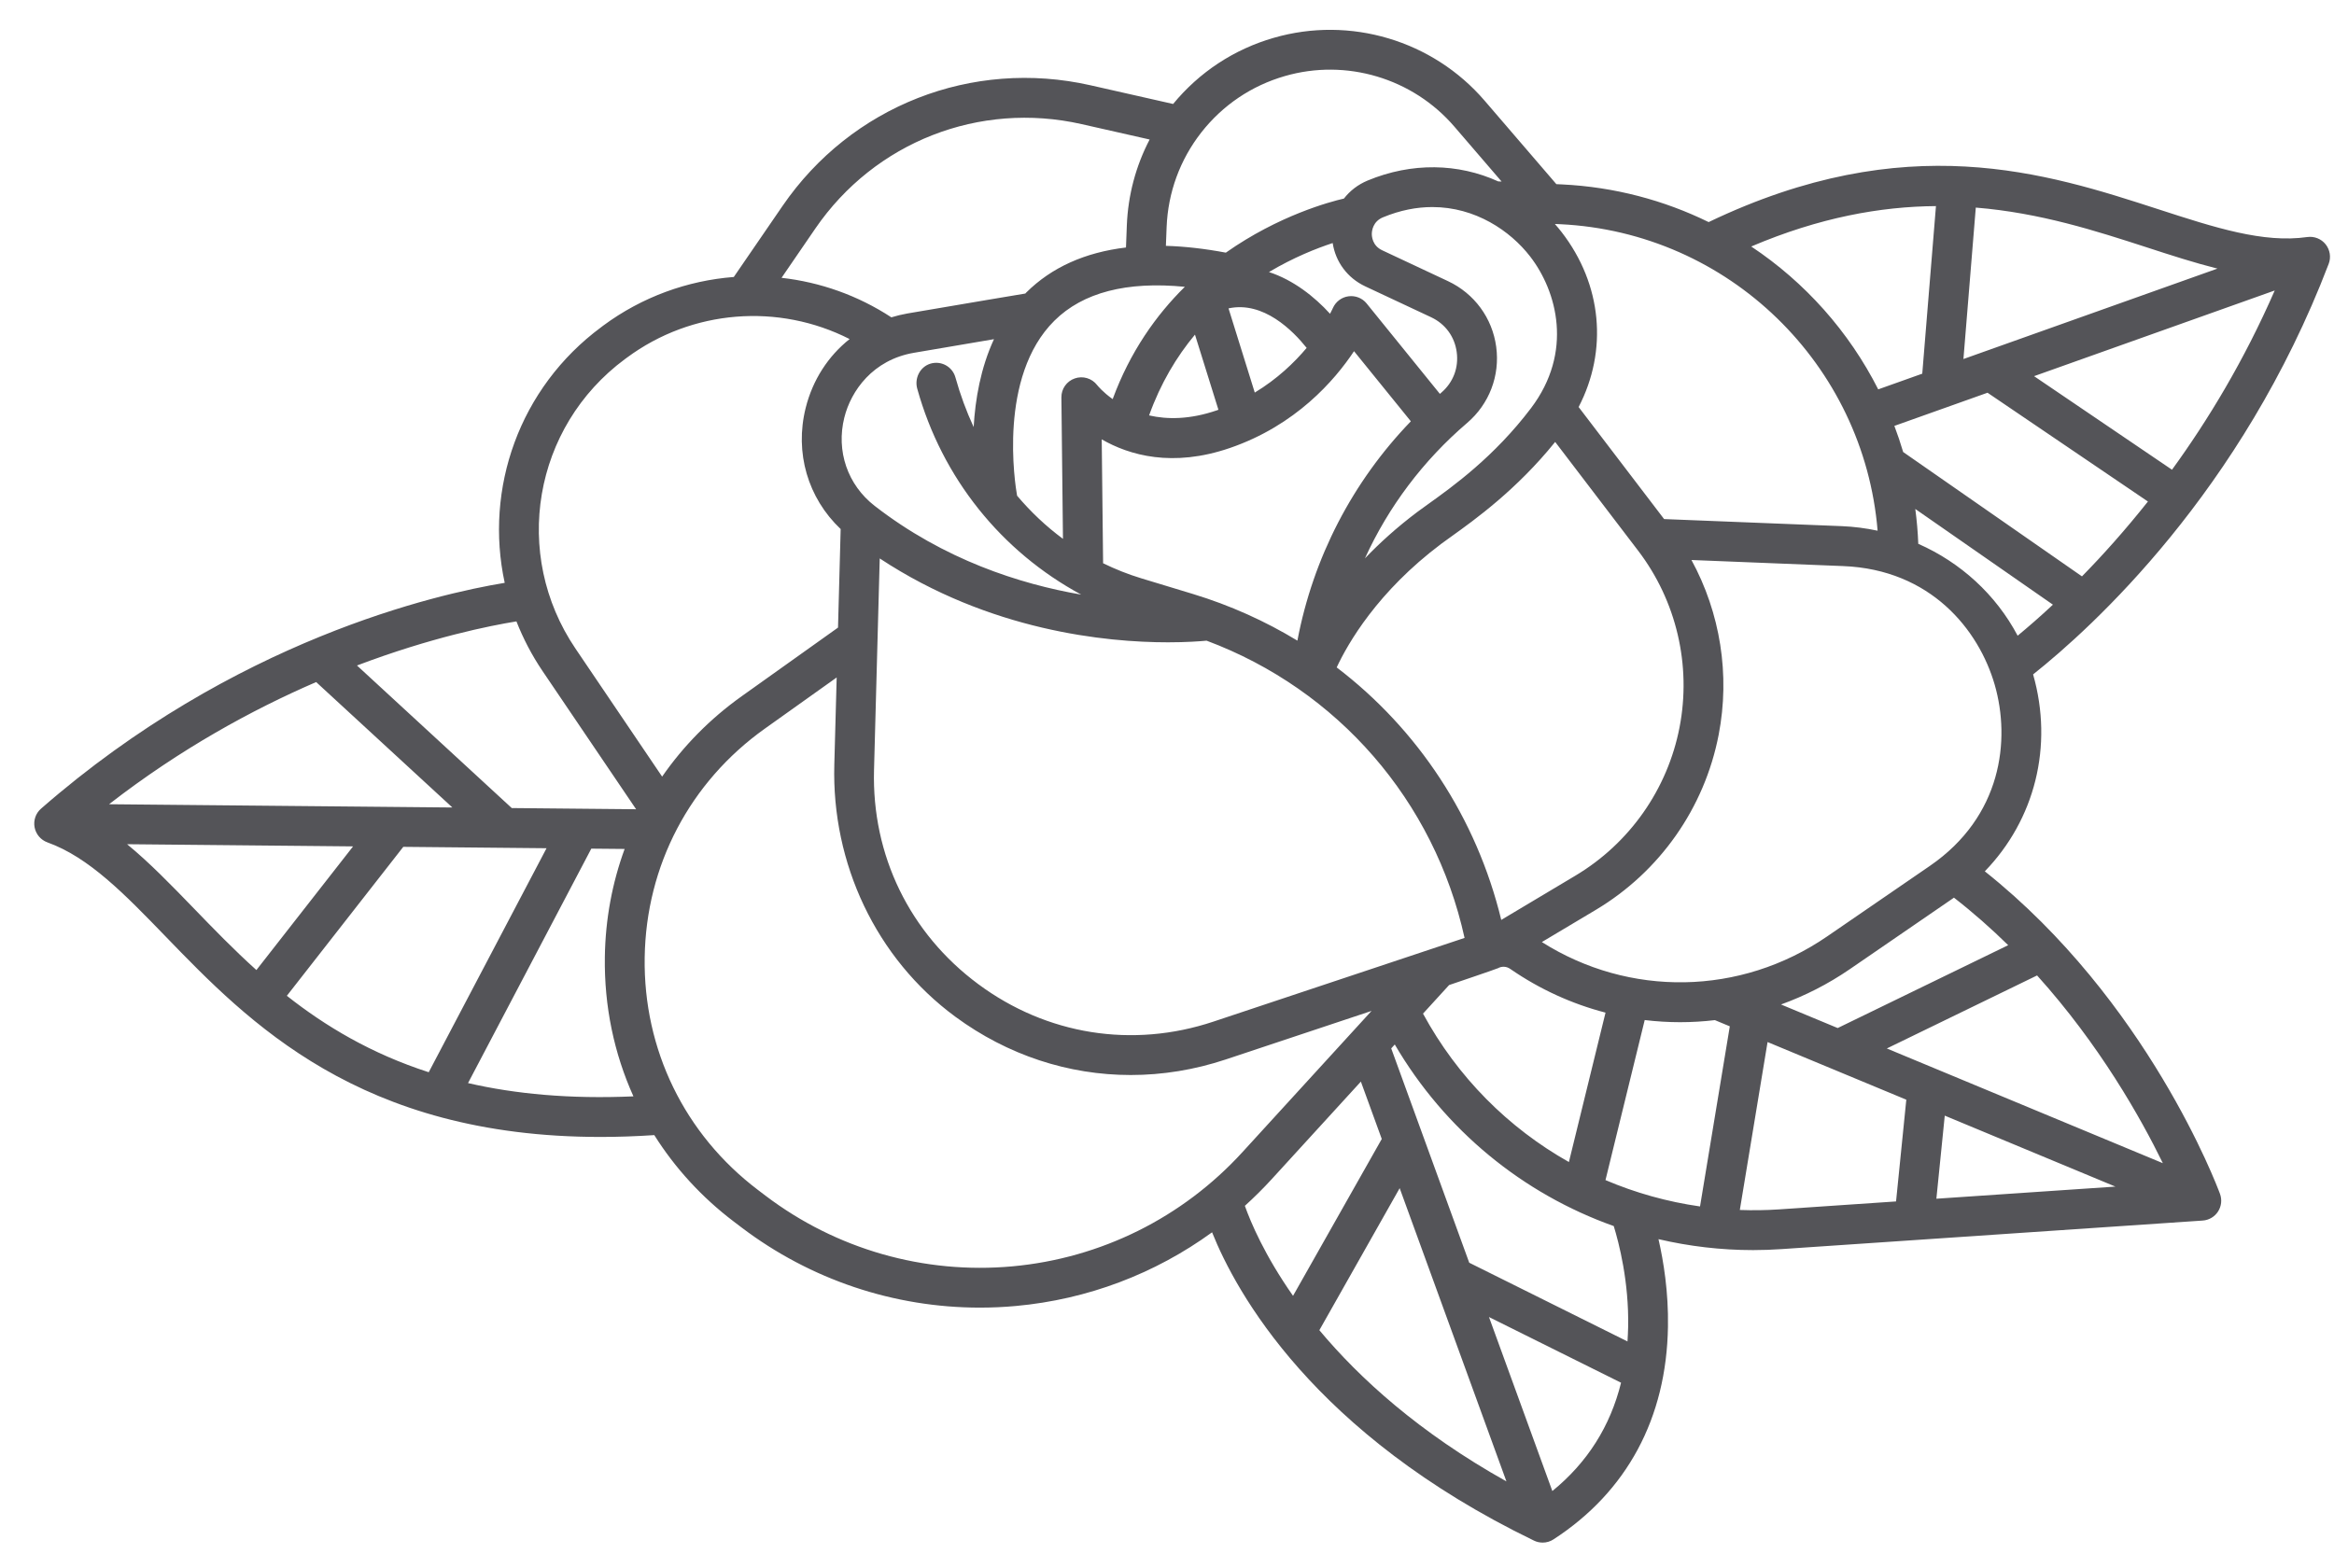 <?xml version="1.0" encoding="UTF-8"?>
<svg width="61px" height="41px" viewBox="0 0 61 41" version="1.1" xmlns="http://www.w3.org/2000/svg" xmlns:xlink="http://www.w3.org/1999/xlink">
    <title>rose-svgrepo-com</title>
    <g id="页面-1" stroke="none" stroke-width="1" fill="none" fill-rule="evenodd">
        <g id="形状库素材-植物" transform="translate(-237, -404)" fill="#545458" fill-rule="nonzero">
            <g id="rose-svgrepo-com" transform="translate(237.895, 404.78)">
                <path d="M59.966,6.118 C60.032,5.946 60.001,5.751 59.886,5.607 C59.771,5.463 59.588,5.391 59.405,5.417 C58.26,5.582 56.991,5.17 55.522,4.693 C52.577,3.737 48.921,2.554 43.761,5.026 C42.596,4.455 41.3,4.107 39.926,4.041 L39.781,4.034 L37.907,1.853 C36.553,0.276 34.389,-0.369 32.395,0.209 C31.357,0.508 30.451,1.105 29.765,1.938 L27.604,1.449 C24.509,0.75 21.351,1.988 19.557,4.604 L18.283,6.461 C17.075,6.555 15.889,6.979 14.87,7.733 L14.819,7.772 C12.672,9.361 11.762,11.998 12.296,14.457 C10.529,14.748 5.229,15.948 0.178,20.36 C0.039,20.481 -0.025,20.667 0.009,20.848 C0.043,21.029 0.171,21.179 0.344,21.242 C1.432,21.633 2.359,22.592 3.433,23.702 C5.599,25.942 8.5,28.944 14.8,28.943 C15.25,28.943 15.719,28.927 16.205,28.895 C16.745,29.753 17.444,30.52 18.286,31.158 L18.482,31.307 C20.287,32.676 22.47,33.405 24.715,33.405 C25.028,33.405 25.343,33.391 25.657,33.362 C27.526,33.192 29.29,32.521 30.783,31.436 C31.408,32.999 33.428,36.703 39.196,39.496 C39.268,39.531 39.345,39.548 39.423,39.548 C39.522,39.548 39.621,39.52 39.706,39.464 C41.626,38.218 42.661,36.294 42.698,33.899 C42.713,32.999 42.583,32.195 42.45,31.615 C43.251,31.802 44.079,31.901 44.923,31.901 C45.17,31.901 45.419,31.892 45.668,31.875 L56.672,31.129 C56.836,31.118 56.985,31.031 57.074,30.893 C57.163,30.755 57.182,30.584 57.125,30.43 C57.047,30.218 55.227,25.38 50.979,21.999 C52.284,20.649 52.777,18.73 52.241,16.851 C53.78,15.628 57.69,12.081 59.966,6.118 Z M48.845,11.037 C48.777,10.806 48.7,10.578 48.615,10.354 L51.05,9.487 L55.242,12.331 C54.642,13.087 54.056,13.74 53.518,14.288 L48.845,11.037 Z M52.266,9.054 L58.556,6.814 C57.76,8.637 56.817,10.198 55.871,11.5 L52.266,9.054 Z M57.059,6.242 L50.42,8.606 L50.743,4.647 C52.427,4.784 53.889,5.258 55.201,5.683 C55.851,5.895 56.465,6.093 57.059,6.242 Z M49.702,4.608 L49.344,8.989 L48.193,9.399 C47.427,7.887 46.28,6.599 44.874,5.664 C46.665,4.902 48.261,4.619 49.702,4.608 Z M39.877,5.081 C44.294,5.291 47.819,8.755 48.177,13.094 C47.872,13.029 47.56,12.988 47.243,12.975 L42.597,12.79 L40.363,9.861 C41.129,8.387 40.98,6.66 39.918,5.287 C39.861,5.214 39.802,5.143 39.742,5.075 L39.877,5.081 Z M23.077,9.38 C23.727,11.72 25.279,13.641 27.363,14.765 C25.754,14.487 23.777,13.851 21.966,12.446 C21.257,11.897 20.953,11.011 21.172,10.135 C21.346,9.438 21.916,8.627 22.991,8.443 C23.783,8.307 24.524,8.181 25.083,8.087 C24.733,8.843 24.593,9.663 24.552,10.385 C24.36,9.969 24.2,9.534 24.075,9.085 C23.996,8.802 23.697,8.639 23.413,8.73 C23.147,8.816 23.002,9.111 23.077,9.38 Z M22.097,13.819 C24.975,15.718 28.023,16.012 29.63,16.012 C30.11,16.012 30.461,15.986 30.64,15.969 C34.068,17.251 36.593,20.154 37.382,23.74 L30.818,25.928 C28.703,26.633 26.462,26.276 24.671,24.947 C22.88,23.619 21.887,21.579 21.948,19.35 L22.097,13.819 Z M31.251,10.931 C32.97,10.34 33.987,9.164 34.493,8.401 L35.978,10.234 C34.451,11.817 33.424,13.803 33.013,15.968 C32.172,15.458 31.26,15.046 30.288,14.75 L28.93,14.338 C28.583,14.233 28.252,14.1 27.935,13.945 L27.899,10.706 C28.62,11.121 29.747,11.448 31.251,10.931 Z M29.137,10.08 C29.438,9.238 29.859,8.541 30.336,7.968 L30.949,9.932 C30.937,9.937 30.925,9.942 30.912,9.946 C30.201,10.191 29.609,10.188 29.137,10.08 Z M33.255,8.315 C32.932,8.7 32.486,9.128 31.899,9.483 L31.213,7.282 C32.125,7.084 32.897,7.866 33.255,8.315 Z M32.27,6.332 C32.917,5.947 33.517,5.711 33.935,5.574 C34.011,6.067 34.32,6.487 34.786,6.706 L36.507,7.513 C36.878,7.687 37.123,8.02 37.177,8.426 C37.232,8.833 37.085,9.218 36.774,9.485 C36.761,9.495 36.75,9.507 36.737,9.517 L34.822,7.153 C34.708,7.012 34.528,6.942 34.348,6.966 C34.168,6.99 34.013,7.108 33.94,7.274 C33.939,7.277 33.914,7.332 33.866,7.423 C33.461,6.978 32.91,6.541 32.27,6.332 Z M36.978,24.972 C36.978,24.972 38.216,24.553 38.248,24.534 L38.249,24.535 C38.35,24.475 38.477,24.481 38.574,24.549 C39.348,25.084 40.191,25.466 41.066,25.693 L40.109,29.599 C38.529,28.709 37.197,27.381 36.296,25.719 L36.978,24.972 Z M38.341,23.269 C37.693,20.597 36.162,18.286 34.04,16.668 C34.329,16.048 35.104,14.688 36.778,13.433 C36.851,13.379 36.939,13.316 37.039,13.244 C37.646,12.809 38.743,12.023 39.75,10.773 L41.918,13.616 C42.919,14.928 43.314,16.611 43.001,18.232 C42.688,19.853 41.695,21.267 40.277,22.113 L38.341,23.269 Z M39.095,5.924 C39.8,6.836 40.229,8.422 39.119,9.89 C38.156,11.162 37.078,11.935 36.433,12.397 C36.326,12.474 36.232,12.542 36.153,12.6 C35.615,13.004 35.161,13.417 34.778,13.817 C35.393,12.469 36.299,11.26 37.45,10.276 C38.027,9.783 38.311,9.039 38.209,8.287 C38.108,7.534 37.637,6.893 36.949,6.57 L35.229,5.763 C34.971,5.642 34.956,5.398 34.958,5.326 C34.96,5.254 34.985,5.011 35.248,4.902 C35.701,4.714 36.134,4.633 36.54,4.633 C37.663,4.633 38.574,5.252 39.095,5.924 Z M29.595,5.157 C29.631,4.251 29.944,3.396 30.501,2.683 C31.06,1.97 31.814,1.46 32.684,1.209 C34.288,0.744 36.028,1.263 37.117,2.532 L38.35,3.966 L38.261,3.962 C37.215,3.487 36.005,3.46 34.848,3.94 C34.596,4.045 34.386,4.208 34.229,4.411 C33.868,4.494 32.526,4.851 31.143,5.825 C30.588,5.72 30.066,5.662 29.576,5.647 L29.595,5.157 Z M30.071,6.718 C29.323,7.455 28.641,8.415 28.185,9.654 C27.929,9.472 27.792,9.304 27.778,9.286 C27.641,9.109 27.406,9.039 27.195,9.113 C26.983,9.186 26.842,9.386 26.845,9.61 L26.886,13.307 C26.444,12.98 26.043,12.601 25.687,12.179 C25.633,11.876 25.185,9.067 26.663,7.603 C27.408,6.865 28.552,6.569 30.071,6.718 Z M20.415,5.193 C21.967,2.931 24.698,1.86 27.374,2.465 L29.151,2.867 C28.79,3.559 28.586,4.322 28.555,5.116 L28.533,5.69 C27.463,5.818 26.59,6.209 25.927,6.867 C25.919,6.876 25.911,6.885 25.902,6.894 C25.757,6.918 24.384,7.147 22.815,7.416 C22.673,7.441 22.536,7.475 22.401,7.516 C21.52,6.939 20.535,6.596 19.531,6.483 L20.415,5.193 Z M15.438,8.608 L15.49,8.57 C17.194,7.308 19.454,7.14 21.31,8.084 C20.753,8.526 20.346,9.148 20.162,9.883 C19.869,11.056 20.219,12.24 21.076,13.051 L21.007,15.627 L18.49,17.421 C17.663,18.01 16.965,18.722 16.41,19.523 L14.146,16.177 C12.474,13.708 13.042,10.383 15.438,8.608 Z M7.368,17.051 L10.928,20.33 L1.955,20.245 C3.825,18.794 5.704,17.77 7.368,17.051 Z M4.181,22.978 C3.575,22.352 3.012,21.771 2.426,21.29 L8.333,21.347 L5.806,24.58 C5.214,24.046 4.684,23.499 4.181,22.978 Z M6.602,25.253 L9.645,21.359 L13.389,21.395 L10.31,27.251 C8.802,26.764 7.609,26.047 6.602,25.253 Z M11.337,27.535 L14.559,21.406 L15.43,21.414 C15.105,22.303 14.927,23.254 14.913,24.238 C14.894,25.523 15.154,26.76 15.66,27.882 C13.991,27.955 12.568,27.819 11.337,27.535 Z M12.48,20.345 L8.435,16.618 C10.378,15.882 11.911,15.577 12.602,15.465 C12.778,15.912 13.003,16.346 13.283,16.761 L15.73,20.376 L12.48,20.345 Z M25.563,32.326 C23.252,32.536 20.96,31.88 19.111,30.478 L18.915,30.329 C16.997,28.875 15.918,26.66 15.954,24.254 C15.989,21.847 17.134,19.666 19.094,18.269 L20.972,16.931 L20.91,19.213 C20.84,21.79 21.997,24.271 24.073,25.8 C25.44,26.806 27.031,27.324 28.657,27.324 C29.487,27.324 30.326,27.189 31.148,26.915 L34.951,25.648 L31.575,29.342 C30.009,31.056 27.874,32.115 25.563,32.326 Z M32.899,33.097 C32.154,32.033 31.791,31.17 31.64,30.744 C31.884,30.523 32.119,30.29 32.343,30.045 L34.672,27.496 L35.218,28.996 L32.899,33.097 Z M33.587,33.995 L35.686,30.282 L38.476,37.948 C36.192,36.67 34.636,35.251 33.587,33.995 Z M39.676,38.2 L38.02,33.651 L41.472,35.368 C41.19,36.509 40.59,37.456 39.676,38.2 Z M41.657,33.915 C41.654,34.041 41.648,34.166 41.64,34.289 L37.504,32.231 L35.465,26.628 L35.558,26.526 C36.872,28.771 38.909,30.429 41.281,31.273 C41.416,31.711 41.681,32.729 41.657,33.915 Z M43.536,30.76 C42.679,30.638 41.849,30.405 41.065,30.071 L42.09,25.887 C42.397,25.924 42.706,25.943 43.015,25.943 C43.318,25.943 43.622,25.925 43.924,25.889 L44.314,26.051 L43.536,30.76 Z M48.659,30.629 L45.598,30.837 C45.255,30.86 44.914,30.864 44.576,30.852 L45.301,26.462 L48.927,27.969 L48.659,30.629 Z M49.713,30.558 L49.932,28.386 L54.392,30.241 L49.713,30.558 Z M55.632,29.629 L48.418,26.63 L52.345,24.721 C53.98,26.536 55.055,28.447 55.632,29.629 Z M51.59,23.93 L47.134,26.096 L45.652,25.48 C46.276,25.255 46.88,24.948 47.449,24.558 L50.13,22.717 C50.144,22.708 50.158,22.697 50.172,22.687 C50.679,23.081 51.151,23.499 51.59,23.93 Z M49.54,21.859 L46.859,23.7 C44.59,25.258 41.681,25.291 39.402,23.848 L40.811,23.007 C42.483,22.01 43.654,20.341 44.023,18.429 C44.326,16.861 44.066,15.245 43.312,13.86 L47.279,14.019 C49.564,14.11 50.822,15.682 51.238,17.123 C51.653,18.564 51.426,20.565 49.54,21.859 Z M51.837,15.839 C51.268,14.763 50.344,13.923 49.24,13.437 C49.228,13.13 49.202,12.826 49.162,12.526 L52.759,15.028 C52.412,15.352 52.099,15.623 51.837,15.839 Z" id="形状"></path>
            </g>
        </g>
    </g>
</svg>
